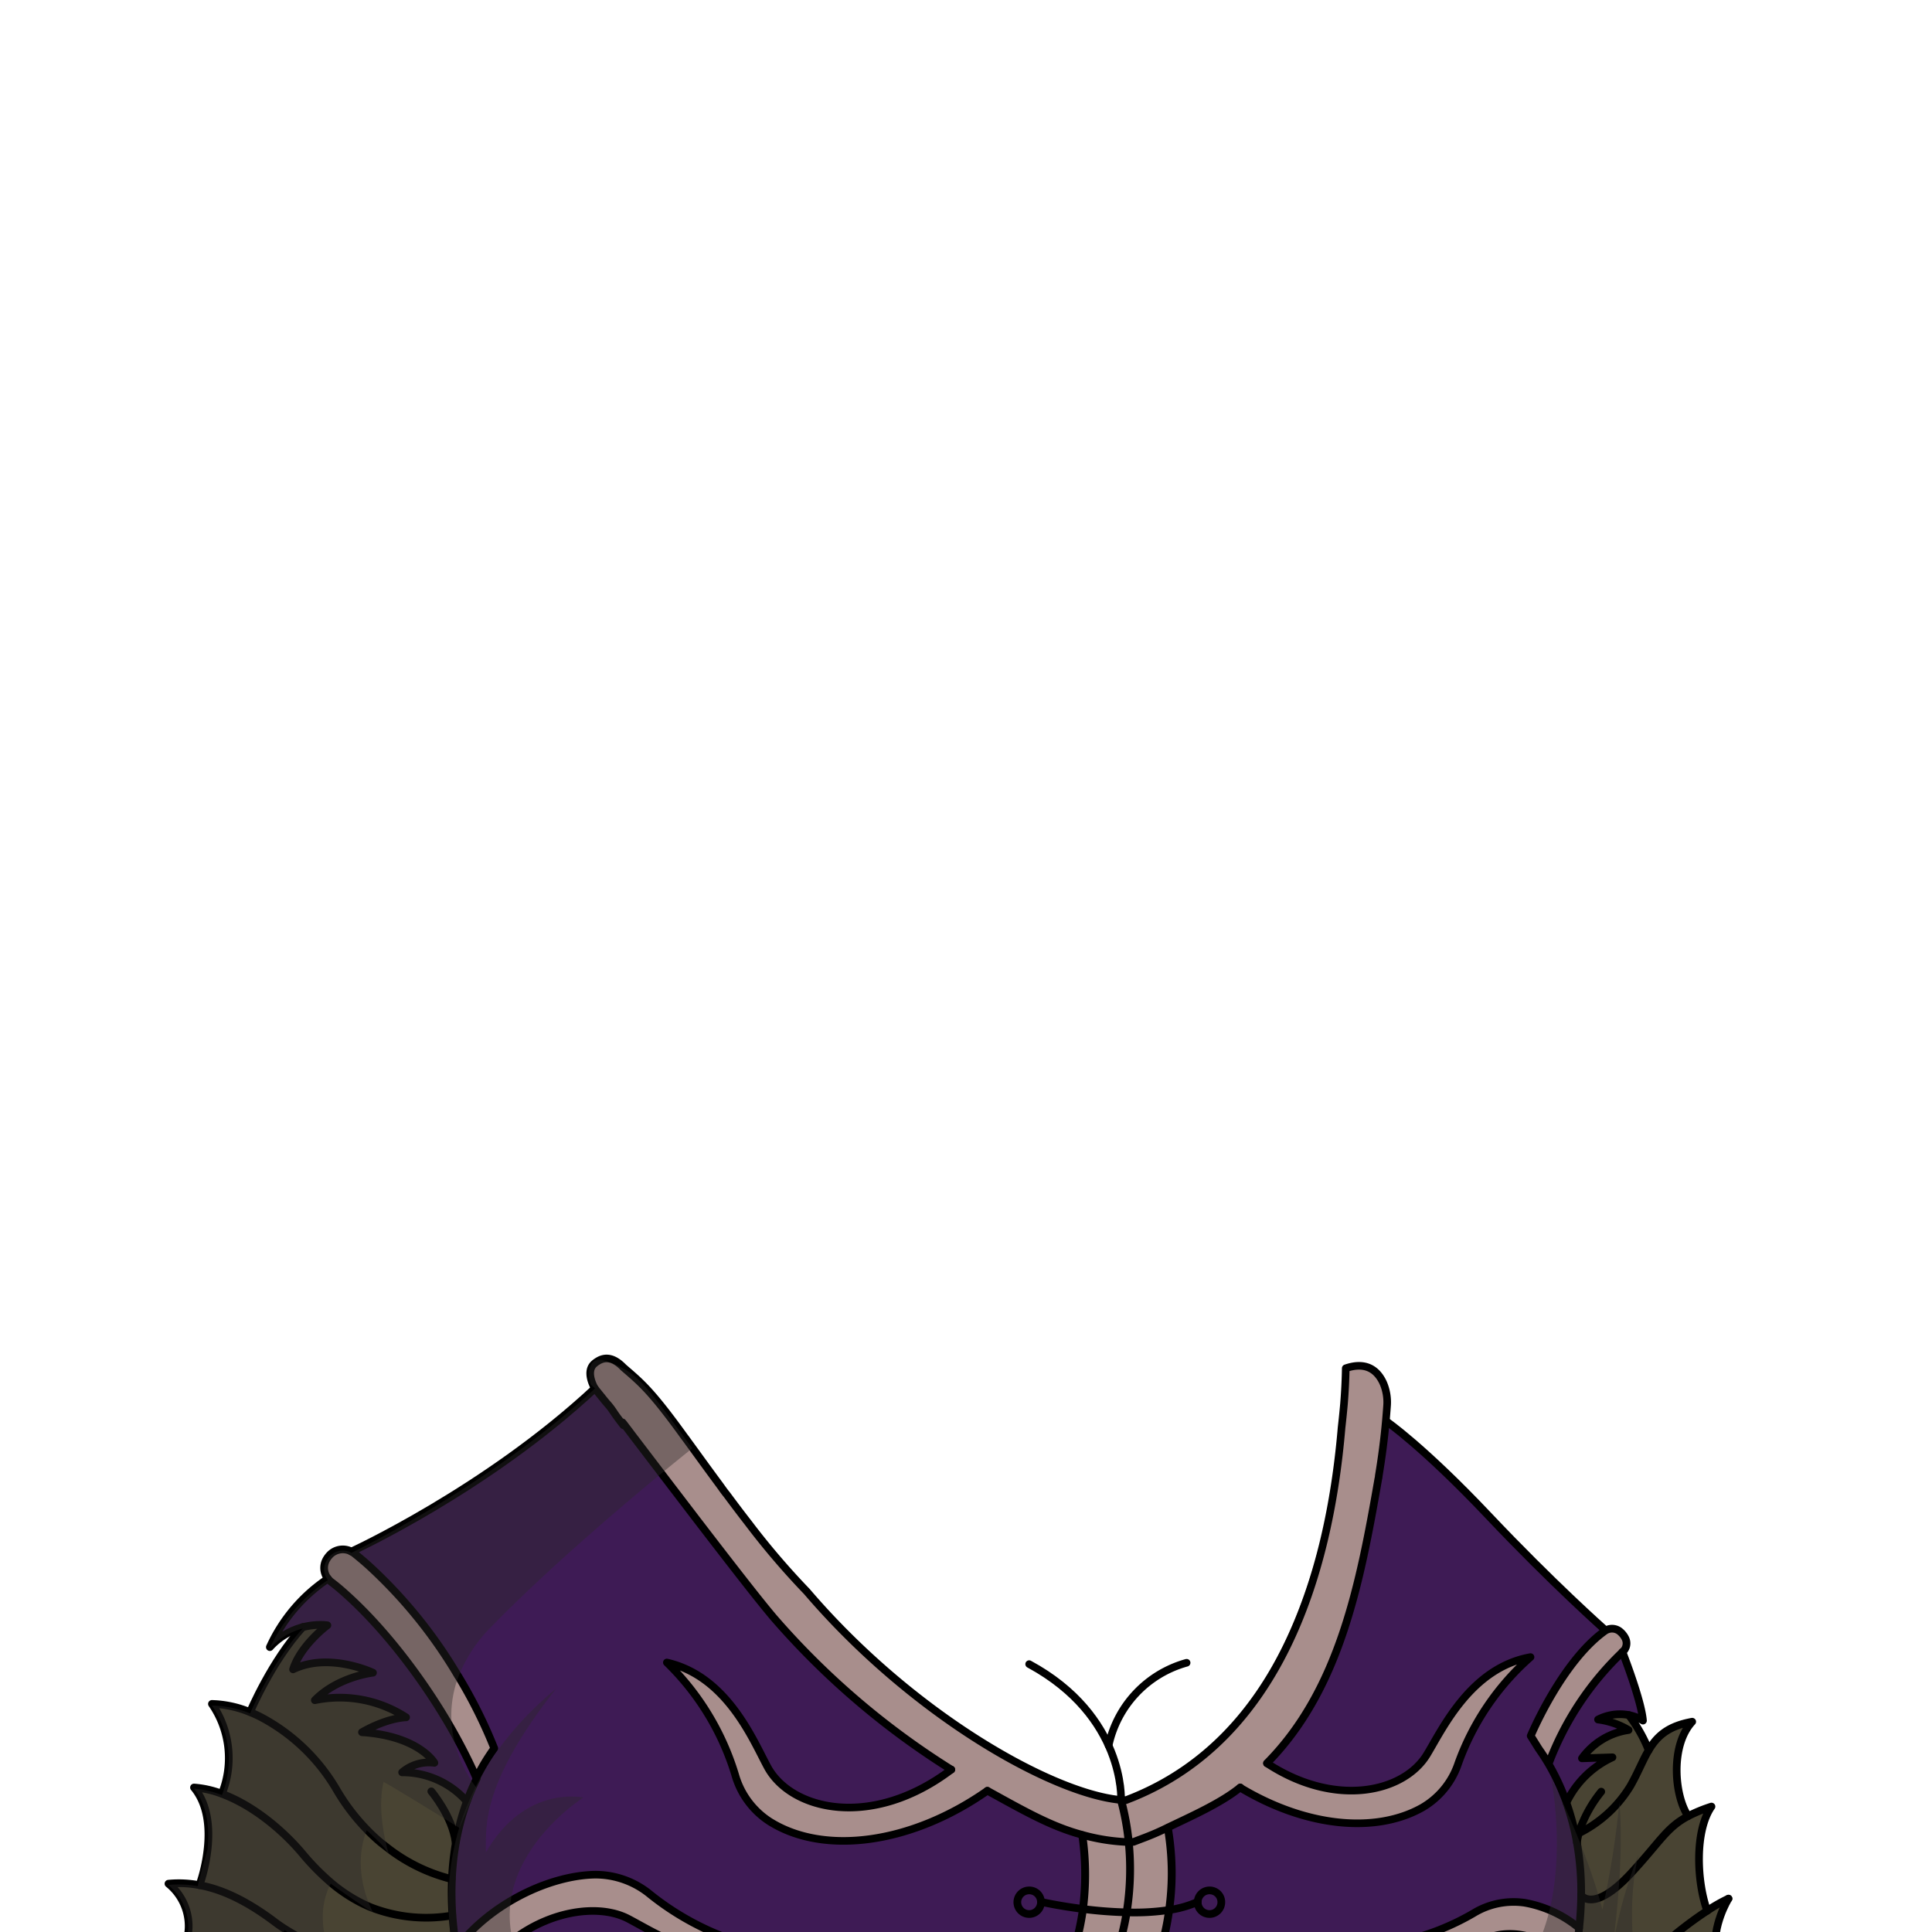 <svg xmlns="http://www.w3.org/2000/svg" viewBox="0 0 432 432">
  <defs>
    <style>.GUNDAN_GOAT_OUTFIT_GUNDAN_GOAT_OUTFIT_31_cls-1{isolation:isolate;}.GUNDAN_GOAT_OUTFIT_GUNDAN_GOAT_OUTFIT_31_cls-2{fill:#3e1b55;}.GUNDAN_GOAT_OUTFIT_GUNDAN_GOAT_OUTFIT_31_cls-3{fill:#494433;}.GUNDAN_GOAT_OUTFIT_GUNDAN_GOAT_OUTFIT_31_cls-4{fill:#a88e8c;}.GUNDAN_GOAT_OUTFIT_GUNDAN_GOAT_OUTFIT_31_cls-5,.GUNDAN_GOAT_OUTFIT_GUNDAN_GOAT_OUTFIT_31_cls-6,.GUNDAN_GOAT_OUTFIT_GUNDAN_GOAT_OUTFIT_31_cls-7{fill:none;stroke:#000;stroke-linecap:round;stroke-linejoin:round;}.GUNDAN_GOAT_OUTFIT_GUNDAN_GOAT_OUTFIT_31_cls-5{stroke-width:1.72px;}.GUNDAN_GOAT_OUTFIT_GUNDAN_GOAT_OUTFIT_31_cls-6{stroke-width:1.76px;}.GUNDAN_GOAT_OUTFIT_GUNDAN_GOAT_OUTFIT_31_cls-7{stroke-width:1.7px;}.GUNDAN_GOAT_OUTFIT_GUNDAN_GOAT_OUTFIT_31_cls-8{fill:#2b292a;opacity:0.4;mix-blend-mode:multiply;}</style>
  </defs>
  <g class="GUNDAN_GOAT_OUTFIT_GUNDAN_GOAT_OUTFIT_31_cls-1">
    <g id="outfit">
      <path class="GUNDAN_GOAT_OUTFIT_GUNDAN_GOAT_OUTFIT_31_cls-2" d="M232.76,425.26a2.64,2.64,0,1,1-2.64-2.56A2.6,2.6,0,0,1,232.76,425.26Z" />
      <path class="GUNDAN_GOAT_OUTFIT_GUNDAN_GOAT_OUTFIT_31_cls-3" d="M102.63,438.89c-.13.05-.25.11-.38.15l-.25.1c-6.67,2.44-18.17,1-28.32-2.84a55.19,55.19,0,0,1-10-5l0,0c-.78-.5-1.53-1-2.24-1.55-6.14-4.62-11.6-7.25-16.8-8.22a36.94,36.94,0,0,0,1.84-8.29c.46-4.42.1-9.72-3.06-13.56a22,22,0,0,1,6.28,1.42c.24.09.48.18.72.29,6.64,2.69,13,8.05,17.18,13a54,54,0,0,0,6.39,6.52,34.46,34.46,0,0,0,5.63,3.93A30.86,30.86,0,0,0,83,426.51a34.09,34.09,0,0,0,17.42,1.93.62.62,0,0,0,.19,0l.54-.06c.2,2.65.52,5.12.91,7.36,0,0,0,.08,0,.12v0C102.23,436.94,102.43,438,102.63,438.89Z" />
      <path class="GUNDAN_GOAT_OUTFIT_GUNDAN_GOAT_OUTFIT_31_cls-4" d="M110.52,390.93a45.93,45.93,0,0,0-4,6.65l-.57-1.32c-1.36-3-3-6.19-4.82-9.41-6.22-10.94-14.92-22.43-23.7-30.31Q75.75,355,74,353.67a4,4,0,0,1-.7-.72,3.8,3.8,0,0,1-.33-4.23,5.25,5.25,0,0,1,1-1.26,4.05,4.05,0,0,1,4.6-.53,3.89,3.89,0,0,1,.69.45q2,1.59,3.82,3.28a107.36,107.36,0,0,1,19.35,24.1A108,108,0,0,1,110.52,390.93Z" />
      <path class="GUNDAN_GOAT_OUTFIT_GUNDAN_GOAT_OUTFIT_31_cls-4" d="M140.47,429c-9.25-4.82-28,.29-35.8,17.43a66.39,66.39,0,0,1-2-7.56c-.2-.94-.4-2-.59-3v0s0-.09,0-.13c7.67-10.16,21-16.37,31.07-16.53a19.24,19.24,0,0,1,12.34,4.44,61.84,61.84,0,0,0,27.18,12.49C159.68,440.89,146.7,432.26,140.47,429Z" />
      <path class="GUNDAN_GOAT_OUTFIT_GUNDAN_GOAT_OUTFIT_31_cls-3" d="M101.12,428.36l-.54.06a.62.62,0,0,1-.19,0A34.09,34.09,0,0,1,83,426.51a30.86,30.86,0,0,1-3.42-1.66,34.46,34.46,0,0,1-5.63-3.93,54,54,0,0,1-6.39-6.52c-4.21-5-10.54-10.34-17.18-13-.24-.11-.48-.2-.72-.29A21.36,21.36,0,0,0,47.39,381a23.82,23.82,0,0,1,8.54,1.77c.74.3,1.49.64,2.22,1a42.74,42.74,0,0,1,17.19,16.47A46.09,46.09,0,0,0,82,409c.85.89,1.75,1.74,2.66,2.53a.08.08,0,0,0,0,0c.63.56,1.29,1.08,2,1.6A38.41,38.41,0,0,0,100.33,420l.19.05.47.12A71.15,71.15,0,0,0,101.12,428.36Z" />
      <path class="GUNDAN_GOAT_OUTFIT_GUNDAN_GOAT_OUTFIT_31_cls-2" d="M106.55,397.58c-.19.38-.38.77-.56,1.16a41.16,41.16,0,0,0-1.65,4h0a11.08,11.08,0,0,0-.75-.83,19.2,19.2,0,0,0-13.66-5.65,9.23,9.23,0,0,1,7.21-2.13s-3.41-6-16.19-6.84C86.84,384,90.8,384,90.8,384a27.25,27.25,0,0,0-20.42-3.84c5.2-5.29,13-6.15,13-6.15s-9.76-4.66-17.87-.75c1.76-5.49,7.67-9.85,7.67-9.85a10.87,10.87,0,0,0-1.64-.09,15.29,15.29,0,0,0-3.84.51,14.94,14.94,0,0,0-7.38,4.46,36.55,36.55,0,0,1,13-15.3,4,4,0,0,0,.7.72q1.71,1.33,3.42,2.87c8.78,7.88,17.48,19.37,23.7,30.31,1.85,3.22,3.46,6.39,4.82,9.41Z" />
      <path class="GUNDAN_GOAT_OUTFIT_GUNDAN_GOAT_OUTFIT_31_cls-3" d="M104.84,447H38.6s-.47-3.9,2.4-11c.2-.49.36-1,.51-1.46a13.18,13.18,0,0,0,.6-3.4,12.23,12.23,0,0,0-4.51-9.89,24.45,24.45,0,0,1,6.6.27l.37.06c5.2,1,10.66,3.6,16.8,8.22.71.53,1.46,1,2.24,1.55l0,0a55.19,55.19,0,0,0,10,5c10.15,3.85,21.65,5.28,28.32,2.84l.25-.1c.13,0,.25-.1.38-.15a64.38,64.38,0,0,0,2,7.46l0,.11A4.53,4.53,0,0,0,104.84,447Z" />
      <path class="GUNDAN_GOAT_OUTFIT_GUNDAN_GOAT_OUTFIT_31_cls-3" d="M104.34,402.74c-.14.35-.28.72-.39,1.07-.53,1.54-1,3.08-1.34,4.61-.22.91-.42,1.82-.59,2.72q-.09.41-.15.81a61.15,61.15,0,0,0-.88,8.22l-.47-.12-.19-.05a38.41,38.41,0,0,1-13.72-6.84c-.66-.52-1.32-1-2-1.6a.08.08,0,0,1,0,0c-.91-.79-1.81-1.64-2.66-2.53a46.09,46.09,0,0,1-6.62-8.71,42.74,42.74,0,0,0-17.19-16.47c-.73-.37-1.48-.71-2.22-1,0,0,4.77-11.38,11.79-19a15.29,15.29,0,0,1,3.84-.51,10.87,10.87,0,0,1,1.64.09s-5.91,4.36-7.67,9.85c8.11-3.91,17.87.75,17.87.75s-7.82.86-13,6.15A27.25,27.25,0,0,1,90.8,384s-4,0-9.86,3.33c12.78.86,16.19,6.84,16.19,6.84a9.23,9.23,0,0,0-7.21,2.13,19.2,19.2,0,0,1,13.66,5.65,11.08,11.08,0,0,1,.75.83Z" />
      <path class="GUNDAN_GOAT_OUTFIT_GUNDAN_GOAT_OUTFIT_31_cls-3" d="M353,409.93a15.33,15.33,0,0,0-.39,2h0a54.83,54.83,0,0,0-2.33-8.87h0A21.28,21.28,0,0,1,360.55,393l-6.82.22a15.56,15.56,0,0,1,10.42-6.32,17.7,17.7,0,0,0-6.82-2.35,10.73,10.73,0,0,1,6.87-1,33.54,33.54,0,0,1,4.45,7.86c-1.36,2.28-2.41,5-4.14,8.08A28,28,0,0,1,353,409.93Z" />
      <path class="GUNDAN_GOAT_OUTFIT_GUNDAN_GOAT_OUTFIT_31_cls-2" d="M270.44,422.7a2.57,2.57,0,1,1-2.63,2.56A2.61,2.61,0,0,1,270.44,422.7Z" />
      <path class="GUNDAN_GOAT_OUTFIT_GUNDAN_GOAT_OUTFIT_31_cls-3" d="M368.65,391.35c1.86-3.12,4.27-5.38,9.73-6.37-4.94,5.34-4,16.55-.91,21.11-4.82,2.55-6.17,5.62-12.74,12.73-8.46,9.13-11.18,4.95-11.18,4.95A63.41,63.41,0,0,0,352.6,412h0a15.33,15.33,0,0,1,.39-2,28,28,0,0,0,11.51-10.5C366.24,396.39,367.29,393.63,368.65,391.35Z" />
      <path class="GUNDAN_GOAT_OUTFIT_GUNDAN_GOAT_OUTFIT_31_cls-2" d="M367.37,384.73a9.55,9.55,0,0,0-3.17-1.24,10.73,10.73,0,0,0-6.87,1,17.7,17.7,0,0,1,6.82,2.35,15.56,15.56,0,0,0-10.42,6.32l6.82-.22a21.28,21.28,0,0,0-10.28,10.1,51.33,51.33,0,0,0-4-8.64,66.94,66.94,0,0,1,16.55-25.06S367,380.2,367.37,384.73Z" />
      <path class="GUNDAN_GOAT_OUTFIT_GUNDAN_GOAT_OUTFIT_31_cls-3" d="M352.18,438.67s11.2,3.64,19.89-4a83.67,83.67,0,0,1,9.67-7.42,37,37,0,0,1,4.75-2.71c-.19.31-3.6,5.88-2.92,12.06C384.28,443,385.1,447,385.1,447L352.85,447c-.66-1.65-.72-5.15-.68-7.57C352.17,439.13,352.18,438.89,352.18,438.67Z" />
      <path class="GUNDAN_GOAT_OUTFIT_GUNDAN_GOAT_OUTFIT_31_cls-4" d="M362.78,369.37a66.94,66.94,0,0,0-16.55,25.06c-.64-1.08-1.32-2.15-2.07-3.21-.06-.1-.13-.19-.2-.3l-1.73-2.77s6.86-16.46,16.53-23.43a2.8,2.8,0,0,1,3.24-.05,4.62,4.62,0,0,1,1.36,1.6A2.53,2.53,0,0,1,362.78,369.37Z" />
      <path class="GUNDAN_GOAT_OUTFIT_GUNDAN_GOAT_OUTFIT_31_cls-4" d="M353.1,431.13a76.74,76.74,0,0,1-1.28,7.87c-5.75-5.84-13.11-7.78-18.73-5.82-5.89,2.07-18.48,8-29.2,2.15a55.43,55.43,0,0,0,25.58-7.52,17.2,17.2,0,0,1,11.44-2.35A26.18,26.18,0,0,1,353.1,431.13Z" />
      <path class="GUNDAN_GOAT_OUTFIT_GUNDAN_GOAT_OUTFIT_31_cls-3" d="M352.18,438.67c0,.22,0,.46,0,.71-.11-.13-.23-.25-.35-.38a76.74,76.74,0,0,0,1.28-7.87c.25-2.3.42-4.77.45-7.36,0,0,2.72,4.18,11.18-4.95,6.57-7.11,7.92-10.18,12.74-12.73a34.08,34.08,0,0,1,5.22-2.14c-3.79,5.47-3.31,16.8-.95,23.31a83.67,83.67,0,0,0-9.67,7.42C363.38,442.31,352.18,438.67,352.18,438.67Z" />
      <path class="GUNDAN_GOAT_OUTFIT_GUNDAN_GOAT_OUTFIT_31_cls-4" d="M342.23,370.57a57.42,57.42,0,0,0-16.17,23.83,18.18,18.18,0,0,1-8,9.8c-10.64,6-26.33,4.23-40.75-4.45-4.26,3.5-11.13,6.53-16.25,9A61.41,61.41,0,0,1,262,419a59.44,59.44,0,0,1-.55,8.07,55.33,55.33,0,0,1-3.12,12.35,47.66,47.66,0,0,1-3.26,6.91c-.11.2-.22.41-.34.6H235.33c.12-.19.23-.4.35-.6a48.2,48.2,0,0,0,3.45-7.48,55.58,55.58,0,0,0,3-12,60.79,60.79,0,0,0,.5-7.82,59.77,59.77,0,0,0-.64-8.75h0c-6.89-1.83-12.73-5.2-21.17-9.85h0c-17,11.93-36.56,14.55-48.73,6.84a18.37,18.37,0,0,1-7.65-10.38,58.83,58.83,0,0,0-15.28-25.14c13.47,3.09,19.23,17.3,22.51,23.35,5.27,9.78,23.42,14,41.1.6a176,176,0,0,1-39.64-33.89c-.42-.49-.92-1.09-1.49-1.79l-.33-.4c-5.82-7.26-9.92-14.47-15.46-19.82-3.82-5-7.74-10.13-11.29-14.79l-2.33-3.06c-.54-.7-1.06-1.39-1.56-2.06l-.37-.5-.78-1c-.9-1.17.49,1.09-.28.07l-.43-.56c-1.53-2-1.43-2.05-2.26-3.15l-.31-.39-.25-.27c-.18-.19-.37-.38-.56-.55a1.4,1.4,0,0,0,0-.23l0-.09-.07,0L133,310.45s-2.24-3.7-.11-5.53a5.53,5.53,0,0,1,.8-.58,10.25,10.25,0,0,1,5.72,1.43c3.47,1.88,5.94,4.89,13,14.63.32.45.66.9,1,1.36,2.4,3.3,4.91,6.78,7.49,10.26.52.71,1,1.43,1.59,2.14,1.58,2.13,3.19,4.27,4.81,6.35a171.12,171.12,0,0,0,13.11,15.35c23.43,27.41,54.35,44.9,69.8,46.57l.4,0c.41,0,.8.07,1.16.09l1.55-.61c32.14-13.23,42.89-51.88,46.66-82.72q.31-2.7.54-5.31c.22-2.73.35-5.38.39-7.93,5-1.72,7.35.92,8.44,3.41a10.88,10.88,0,0,1,.8,5c-.08,1.12-.18,2.24-.27,3.38q-.54,6-1.58,12.24h0c0,.32-.11.64-.16,1-4,22.87-8.56,46.82-24.86,63.28,15.26,10,30.6,6.51,35.75-2C322.58,386.56,328.92,372.94,342.23,370.57Z" />
      <path class="GUNDAN_GOAT_OUTFIT_GUNDAN_GOAT_OUTFIT_31_cls-2" d="M358.76,364.73l-.22-.55s-9.83-10.74-25.78-25.29c-14.58-13.3-22.82-21.07-22.82-21.07h0q-.54,6-1.57,12.24h0c0,.32-.11.64-.16,1-4,22.87-8.56,46.82-24.86,63.28,15.25,10,30.6,6.51,35.76-2,3.49-5.77,9.82-19.39,23.14-21.77a57.75,57.75,0,0,0-16.18,23.84,18.05,18.05,0,0,1-8,9.8c-10.63,6-26.32,4.23-40.74-4.45-4.26,3.5-11.13,6.53-16.25,9A61.41,61.41,0,0,1,262,419a59.33,59.33,0,0,1-.55,8.07,56.43,56.43,0,0,1-3.11,12.35,47.7,47.7,0,0,1-3.27,6.91c-.1.2-.22.41-.33.6h94.93l.2-.6c.05-.12.09-.26.15-.4.28-.91.68-2.22,1.1-3.83.25-.93.49-2,.73-3.11a24.46,24.46,0,0,0-2.68-2.37l-.13-.1a21.91,21.91,0,0,0-4.72-2.7,15.32,15.32,0,0,0-1.86-.66,15.15,15.15,0,0,0-9.33,0c-5.9,2.07-18.48,8-29.21,2.15a55.35,55.35,0,0,0,25.58-7.52,17.24,17.24,0,0,1,11.45-2.35,24.2,24.2,0,0,1,3.62.89c.66.23,1.33.48,2,.76a26.51,26.51,0,0,1,3.61,1.9,31.31,31.31,0,0,1,3,2.12c.25-2.29.42-4.76.46-7.34h0q0-2.86-.21-5.9v0a56.18,56.18,0,0,0-.75-5.91c-.19-1.1-.41-2.2-.67-3.31,0,0,0,0,0,0-.24-1-.51-2-.81-3-.26-.84-.53-1.68-.83-2.52h0a50.91,50.91,0,0,0-4-8.64c-.65-1.07-1.32-2.15-2.07-3.2a3.13,3.13,0,0,0-.2-.3l-1.73-2.78s3.7-10.09,10.25-17.63A44.46,44.46,0,0,1,358.76,364.73Zm-88.31,58a2.57,2.57,0,1,1-2.64,2.57A2.61,2.61,0,0,1,270.45,422.7Zm-1.85,12.19a2.56,2.56,0,1,1-2.65,2.55A2.6,2.6,0,0,1,268.6,434.89Z" />
      <path class="GUNDAN_GOAT_OUTFIT_GUNDAN_GOAT_OUTFIT_31_cls-2" d="M242,410.27h0c-6.89-1.83-12.73-5.2-21.17-9.85h0c-17,11.93-36.56,14.55-48.73,6.84a18.37,18.37,0,0,1-7.65-10.38,58.83,58.83,0,0,0-15.28-25.14c13.47,3.09,19.23,17.3,22.51,23.35,5.27,9.78,23.42,14,41.1.6a176,176,0,0,1-39.64-33.89c-.46-.53-1-1.2-1.66-2-3.46-4.25-9.39-11.9-15.62-20q-.74-.94-1.44-1.89l-1.59-2.06-6.24-8.18-4.35-5.72c-.67-.88-1.32-1.73-1.93-2.56-1.19-1.56-.07.36-1.06-.94-.29-.38-.57-.75-.84-1.09-1.34-1.78-1.09-1.63-1.85-2.62a6.76,6.76,0,0,0-.56-.66c-.18-.19-.37-.38-.56-.55a7.68,7.68,0,0,0-.63-.5h0l.37-1.24-1.3-.09c-.83-.28-.38-.5-.78-1.23-23.68,22.2-54.44,36.48-54.44,36.48a3.56,3.56,0,0,1,.69.45c1.31,1.06,2.6,2.15,3.82,3.28a107.23,107.23,0,0,1,19.35,24.11,106.94,106.94,0,0,1,8.06,16.16,47.33,47.33,0,0,0-4,6.65c-.19.39-.38.77-.56,1.15a42.38,42.38,0,0,0-1.65,4c-.13.35-.27.72-.39,1.07-.53,1.54-1,3.08-1.34,4.61q-.35,1.36-.6,2.73l-.15.8a62.92,62.92,0,0,0-.86,8.21,69.16,69.16,0,0,0,.12,8.2c.2,2.65.52,5.12.9,7.35a47.84,47.84,0,0,1,11.48-11c5.19-3.46,14-5.42,19.59-5.51a12.53,12.53,0,0,1,1.5.05,15.49,15.49,0,0,1,2.94.45,18.2,18.2,0,0,1,3.31,1.13,20.28,20.28,0,0,1,4.59,2.81,61.73,61.73,0,0,0,27.18,12.49c-10.29,3.81-20.61-.88-27.53-4.59-1.77-.95-3.34-1.83-4.6-2.49-6.24-3.25-18.55-2-26.21,4.42a36.28,36.28,0,0,0-9.55,12.9.24.24,0,0,0-.06.11c.07.19.12.36.17.49h130.5c.12-.19.23-.4.35-.6a48.2,48.2,0,0,0,3.45-7.48,55.58,55.58,0,0,0,3-12,60.79,60.79,0,0,0,.5-7.82A59.77,59.77,0,0,0,242,410.27ZM228.27,440a2.56,2.56,0,1,1,2.64-2.57A2.61,2.61,0,0,1,228.27,440Zm1.86-12.18a2.57,2.57,0,1,1,2.62-2.56A2.6,2.6,0,0,1,230.13,427.83Z" />
      <path class="GUNDAN_GOAT_OUTFIT_GUNDAN_GOAT_OUTFIT_31_cls-5" d="M104.84,447a4.53,4.53,0,0,1-.17-.49l0-.11a64.38,64.38,0,0,1-2-7.46c-.2-.94-.4-1.95-.58-3v0s0-.08,0-.12c-.39-2.24-.71-4.71-.91-7.36a71.15,71.15,0,0,1-.13-8.19,61.15,61.15,0,0,1,.88-8.22q.06-.4.15-.81c.17-.9.37-1.81.59-2.72.37-1.53.81-3.07,1.34-4.61.11-.35.25-.72.39-1.07a41.16,41.16,0,0,1,1.65-4c.18-.39.37-.78.56-1.16" />
      <path class="GUNDAN_GOAT_OUTFIT_GUNDAN_GOAT_OUTFIT_31_cls-5" d="M102.45,374.76a108,108,0,0,1,8.07,16.17,45.93,45.93,0,0,0-4,6.65l-.57-1.32c-1.36-3-3-6.19-4.82-9.41-6.22-10.94-14.92-22.43-23.7-30.31Q75.75,355,74,353.67a4,4,0,0,1-.7-.72,3.8,3.8,0,0,1-.33-4.23,5.25,5.25,0,0,1,1-1.26,4.05,4.05,0,0,1,4.6-.53,3.89,3.89,0,0,1,.69.45q2,1.59,3.82,3.28a107.36,107.36,0,0,1,19.35,24.1" />
      <path class="GUNDAN_GOAT_OUTFIT_GUNDAN_GOAT_OUTFIT_31_cls-5" d="M96.44,400.55s4.75,5.62,5.43,11.4" />
      <path class="GUNDAN_GOAT_OUTFIT_GUNDAN_GOAT_OUTFIT_31_cls-5" d="M350.27,403.07a51.33,51.33,0,0,0-4-8.64c-.64-1.08-1.32-2.15-2.07-3.21-.06-.1-.13-.19-.2-.3l-1.73-2.77s6.86-16.46,16.53-23.43a2.8,2.8,0,0,1,3.24-.05,4.62,4.62,0,0,1,1.36,1.6,2.53,2.53,0,0,1-.58,3.1,66.94,66.94,0,0,0-16.55,25.06" />
      <path class="GUNDAN_GOAT_OUTFIT_GUNDAN_GOAT_OUTFIT_31_cls-5" d="M349.63,447h0c.27-.78.83-2.46,1.45-4.83.25-.93.49-2,.74-3.12a76.74,76.74,0,0,0,1.28-7.87c.25-2.3.42-4.77.45-7.36A63.41,63.41,0,0,0,352.6,412a54.83,54.83,0,0,0-2.33-8.87" />
      <path class="GUNDAN_GOAT_OUTFIT_GUNDAN_GOAT_OUTFIT_31_cls-5" d="M352.61,412a15.33,15.33,0,0,1,.39-2c.05-.21.11-.41.17-.61a28.67,28.67,0,0,1,4.87-8.77" />
      <path class="GUNDAN_GOAT_OUTFIT_GUNDAN_GOAT_OUTFIT_31_cls-5" d="M102.63,438.89c-.13.05-.25.11-.38.15l-.25.1c-6.67,2.44-18.17,1-28.32-2.84a55.19,55.19,0,0,1-10-5l0,0c-.78-.5-1.53-1-2.24-1.55-6.14-4.62-11.6-7.25-16.8-8.22l-.37-.06a24.45,24.45,0,0,0-6.6-.27,12.23,12.23,0,0,1,4.51,9.89,13.18,13.18,0,0,1-.6,3.4c-.15.48-.31,1-.51,1.46-2.87,7.12-2.4,11-2.4,11H352.85a3,3,0,0,1-.19-.6,30,30,0,0,1-.49-7c0-.25,0-.49,0-.7,0-1.1.09-1.85.09-1.85" />
      <path class="GUNDAN_GOAT_OUTFIT_GUNDAN_GOAT_OUTFIT_31_cls-6" d="M235.33,447a48,48,0,0,0,3.81-8.08,56.16,56.16,0,0,0,3-12,61,61,0,0,0,.5-7.83,59.63,59.63,0,0,0-.64-8.74" />
      <path class="GUNDAN_GOAT_OUTFIT_GUNDAN_GOAT_OUTFIT_31_cls-6" d="M254.69,447a48.22,48.22,0,0,0,3.61-7.51,55.81,55.81,0,0,0,3.11-12.36A59.12,59.12,0,0,0,262,419a60.35,60.35,0,0,0-.87-10.26" />
      <path class="GUNDAN_GOAT_OUTFIT_GUNDAN_GOAT_OUTFIT_31_cls-5" d="M133,310.46c-24.26,22.63-54.44,36.47-54.44,36.47" />
      <path class="GUNDAN_GOAT_OUTFIT_GUNDAN_GOAT_OUTFIT_31_cls-5" d="M310,317.82s8.22,5.64,22.81,21.07c14.29,15.11,25.78,25.29,25.78,25.29" />
      <path class="GUNDAN_GOAT_OUTFIT_GUNDAN_GOAT_OUTFIT_31_cls-5" d="M362.78,369.37s4.24,10.83,4.59,15.36a9.55,9.55,0,0,0-3.17-1.24,10.73,10.73,0,0,0-6.87,1,17.7,17.7,0,0,1,6.82,2.35,15.56,15.56,0,0,0-10.42,6.32l6.82-.22a21.28,21.28,0,0,0-10.28,10.1h0" />
      <path class="GUNDAN_GOAT_OUTFIT_GUNDAN_GOAT_OUTFIT_31_cls-5" d="M73.34,353a36.55,36.55,0,0,0-13,15.3,14.94,14.94,0,0,1,7.38-4.46,15.29,15.29,0,0,1,3.84-.51,10.87,10.87,0,0,1,1.64.09s-5.91,4.36-7.67,9.85c8.11-3.91,17.87.75,17.87.75s-7.82.86-13,6.15A27.25,27.25,0,0,1,90.8,384s-4,0-9.86,3.33c12.78.86,16.19,6.84,16.19,6.84a9.23,9.23,0,0,0-7.21,2.13,19.2,19.2,0,0,1,13.66,5.65,11.08,11.08,0,0,1,.75.83" />
      <path class="GUNDAN_GOAT_OUTFIT_GUNDAN_GOAT_OUTFIT_31_cls-5" d="M232.76,425.26a2.64,2.64,0,1,1-2.64-2.56A2.6,2.6,0,0,1,232.76,425.26Z" />
      <path class="GUNDAN_GOAT_OUTFIT_GUNDAN_GOAT_OUTFIT_31_cls-5" d="M273.09,425.26a2.64,2.64,0,1,1-2.65-2.56A2.61,2.61,0,0,1,273.09,425.26Z" />
      <path class="GUNDAN_GOAT_OUTFIT_GUNDAN_GOAT_OUTFIT_31_cls-5" d="M232.76,425.26s3.91.89,9.33,1.58a94.19,94.19,0,0,0,9.92.77,52.77,52.77,0,0,0,9.4-.53,24.19,24.19,0,0,0,6.4-1.82" />
      <path class="GUNDAN_GOAT_OUTFIT_GUNDAN_GOAT_OUTFIT_31_cls-7" d="M212.72,395.69a176,176,0,0,1-39.64-33.89c-.42-.49-.92-1.09-1.49-1.79l-.33-.4c-3.49-4.28-9.33-11.83-15.46-19.82-3.82-5-7.74-10.13-11.29-14.79l-2.33-3.06c-.54-.7-1.06-1.39-1.56-2.06l-1.15-1.51c-.9-1.17.49,1.09-.28.07l-.43-.56c-1.53-2-1.43-2.05-2.26-3.15l-.31-.39-.86-1-.09-.11L133,310.45s-2.24-3.7-.11-5.53a5.53,5.53,0,0,1,.8-.58c1.88-1.14,3.75-.6,5.72,1.43,3.79,3.28,6,5,13,14.63.32.45.65.9,1,1.36,2.4,3.3,4.91,6.78,7.49,10.26.52.71,1,1.43,1.59,2.14,1.58,2.13,3.19,4.27,4.81,6.35a171.12,171.12,0,0,0,13.11,15.35c23.43,27.41,54.35,44.9,69.8,46.57l.4,0c.41,0,.8.07,1.16.09l1.55-.61c32.17-13.13,43.81-48.83,46.66-82.72q.31-2.7.54-5.31c.22-2.73.35-5.38.39-7.93,5-1.72,7.35.92,8.44,3.41a10.88,10.88,0,0,1,.8,5c-.08,1.12-.17,2.24-.27,3.38q-.54,6-1.58,12.24h0c0,.32-.11.64-.16,1-4,22.87-8.56,46.82-24.86,63.28" />
      <path class="GUNDAN_GOAT_OUTFIT_GUNDAN_GOAT_OUTFIT_31_cls-7" d="M220.78,400.41c8.44,4.65,14.29,8,21.17,9.85h0a43.94,43.94,0,0,0,9.5,1.59l.76,0,1.25,0,1.86-.71q3-1.11,5.76-2.48c5.12-2.47,12-5.5,16.25-9" />
      <path class="GUNDAN_GOAT_OUTFIT_GUNDAN_GOAT_OUTFIT_31_cls-7" d="M220.77,400.42c-17,11.93-36.57,14.55-48.72,6.84a18.36,18.36,0,0,1-7.66-10.39,58.81,58.81,0,0,0-15.28-25.13c13.47,3.08,19.23,17.29,22.51,23.35,5.28,9.77,23.42,14,41.1.59" />
      <path class="GUNDAN_GOAT_OUTFIT_GUNDAN_GOAT_OUTFIT_31_cls-7" d="M102,435.71c7.67-10.16,21-16.37,31.07-16.53a19.24,19.24,0,0,1,12.34,4.44,61.84,61.84,0,0,0,27.18,12.49c-12.93,4.78-25.91-3.85-32.14-7.09-9.25-4.82-28,.29-35.8,17.43" />
      <path class="GUNDAN_GOAT_OUTFIT_GUNDAN_GOAT_OUTFIT_31_cls-7" d="M283.33,394.3c15.26,10,30.6,6.5,35.75-2,3.5-5.77,9.83-19.39,23.15-21.77a57.69,57.69,0,0,0-16.18,23.84,18.05,18.05,0,0,1-8,9.8c-10.63,6-26.32,4.23-40.74-4.45" />
      <path class="GUNDAN_GOAT_OUTFIT_GUNDAN_GOAT_OUTFIT_31_cls-7" d="M353.1,431.13a26.18,26.18,0,0,0-12.19-5.67,17.2,17.2,0,0,0-11.44,2.35,55.43,55.43,0,0,1-25.58,7.52c10.72,5.86,23.31-.08,29.2-2.15,5.62-2,13,0,18.73,5.82.12.13.24.25.35.38" />
      <path class="GUNDAN_GOAT_OUTFIT_GUNDAN_GOAT_OUTFIT_31_cls-5" d="M101.12,428.36l-.54.06a.62.62,0,0,1-.19,0A34.09,34.09,0,0,1,83,426.51a30.86,30.86,0,0,1-3.42-1.66,34.46,34.46,0,0,1-5.63-3.93,54,54,0,0,1-6.39-6.52c-4.21-5-10.54-10.34-17.18-13-.24-.11-.48-.2-.72-.29a22,22,0,0,0-6.28-1.42c3.16,3.84,3.52,9.14,3.06,13.56a36.94,36.94,0,0,1-1.84,8.29" />
      <path class="GUNDAN_GOAT_OUTFIT_GUNDAN_GOAT_OUTFIT_31_cls-5" d="M101,420.17l-.47-.12-.19-.05a38.41,38.41,0,0,1-13.72-6.84c-.66-.52-1.32-1-2-1.6a.08.08,0,0,1,0,0c-.91-.79-1.81-1.64-2.66-2.53a46.09,46.09,0,0,1-6.62-8.71,42.74,42.74,0,0,0-17.19-16.47c-.73-.37-1.48-.71-2.22-1A23.82,23.82,0,0,0,47.39,381a21.36,21.36,0,0,1,2.24,20.05" />
      <path class="GUNDAN_GOAT_OUTFIT_GUNDAN_GOAT_OUTFIT_31_cls-5" d="M67.72,363.79c-7,7.63-11.79,19-11.79,19" />
      <path class="GUNDAN_GOAT_OUTFIT_GUNDAN_GOAT_OUTFIT_31_cls-5" d="M386.5,424.54h0c-.19.31-3.6,5.88-2.92,12.06C384.28,443,385.1,447,385.1,447L352.85,447" />
      <path class="GUNDAN_GOAT_OUTFIT_GUNDAN_GOAT_OUTFIT_31_cls-5" d="M352.18,438.67s11.2,3.64,19.89-4a83.67,83.67,0,0,1,9.67-7.42,37,37,0,0,1,4.75-2.71" />
      <path class="GUNDAN_GOAT_OUTFIT_GUNDAN_GOAT_OUTFIT_31_cls-5" d="M353.55,423.77s2.72,4.18,11.18-4.95c6.57-7.11,7.92-10.18,12.74-12.73a34.08,34.08,0,0,1,5.22-2.14c-3.79,5.47-3.31,16.8-.95,23.31" />
      <path class="GUNDAN_GOAT_OUTFIT_GUNDAN_GOAT_OUTFIT_31_cls-5" d="M353,409.93a28,28,0,0,0,11.51-10.5c1.73-3,2.78-5.8,4.14-8.08,1.86-3.12,4.27-5.38,9.73-6.37-4.94,5.34-4,16.55-.91,21.11" />
      <path class="GUNDAN_GOAT_OUTFIT_GUNDAN_GOAT_OUTFIT_31_cls-5" d="M364.2,383.49a33.54,33.54,0,0,1,4.45,7.86h0" />
      <path class="GUNDAN_GOAT_OUTFIT_GUNDAN_GOAT_OUTFIT_31_cls-6" d="M245.22,446.35a47.42,47.42,0,0,0,3.31-6.61,55.41,55.41,0,0,0,3.39-12.13,61.08,61.08,0,0,0,.77-9.67,59.87,59.87,0,0,0-.3-6,57.9,57.9,0,0,0-1.72-9.42" />
      <path class="GUNDAN_GOAT_OUTFIT_GUNDAN_GOAT_OUTFIT_31_cls-8" d="M366.88,446.35H334c19.76-12.52,13.08-47.78,12.81-48.82,8.76,17.63,11.48,29.46,11.48,29.46a197.14,197.14,0,0,0,3.81-24c1,11.49-.67,26.13-1.52,32.53a102.74,102.74,0,0,1,5.82-20.91C362.82,428.94,366.88,446.35,366.88,446.35Z" />
      <path class="GUNDAN_GOAT_OUTFIT_GUNDAN_GOAT_OUTFIT_31_cls-8" d="M130.42,401.94s-30.12,19.11-8.85,45c-17.08,0-17.22-.6-17.22-.6s-17.44-37.63,20-68.78c-16.58,21.12-15.71,30.39-15.71,36.65C117.39,399,130.42,401.94,130.42,401.94Z" />
      <path class="GUNDAN_GOAT_OUTFIT_GUNDAN_GOAT_OUTFIT_31_cls-8" d="M154.79,323.83c-1,.84-3.56,2.86-7,5.71-9.39,7.75-25.66,21.6-37.83,34.1a32.66,32.66,0,0,0-7.5,11.39,24.41,24.41,0,0,0-1.29,12.08A28.07,28.07,0,0,0,105.29,398a12.31,12.31,0,0,0,.7,1c.21.3.38.52.46.62l.1.12-3.8,9a.67.67,0,0,1-.14-.09l-.79-.48-1.35-.84-.25-.16c-3.77-2.33-10.81-6.67-14.45-8.76-1.31,5.48.07,12.06.84,15,.18.67.32,1.14.4,1.37a12.68,12.68,0,0,0-2.35-3,.08.08,0,0,1,0,0c-.69-.68-1.56-1.53-2.66-2.52-3,7.62-.18,15,1,17.51.25.54.43.86.46.93-.16-.09-1.75-1.14-3.88-2.58-1.69-1.14-3.72-2.55-5.62-3.94h0c-3.22,6.09-1.3,12.66-.25,15.37.3.75.52,1.21.56,1.29a55.61,55.61,0,0,1-10.59-6.27l0,0a19.17,19.17,0,0,0-3.28,15.07l-.19.6H38.6s-.47-3.9,2.39-11c.2-.51.37-1,.52-1.47.18-1.08.38-2.21.6-3.4a12.23,12.23,0,0,0-4.51-9.89,24.86,24.86,0,0,1,6.6.26c.64-2.61,1.38-5.36,2.21-8.22.45-4.41.09-9.72-3.06-13.57a22.32,22.32,0,0,1,6.28,1.42,21.32,21.32,0,0,0-2.24-20,23.59,23.59,0,0,1,8.54,1.76s4.76-11.38,11.79-19a15.14,15.14,0,0,0-7.39,4.45,36.61,36.61,0,0,1,13-15.28A3.8,3.8,0,0,1,73,349a5.06,5.06,0,0,1,1-1.26,4,4,0,0,1,4.6-.53s31-15,54.44-36.74c-.13-.24-1-.79-1-1.07a5.8,5.8,0,0,1-.12-.65,8.88,8.88,0,0,1-.12-.92c0-.05,0-.11,0-.16a3.64,3.64,0,0,1,0-.45,1.85,1.85,0,0,1,0-.24,1,1,0,0,1,0-.24c0-.11,0-.24,0-.36a3.12,3.12,0,0,1,.09-.46c0-.1,0-.19.08-.28.85-2.44,3-1.87,7.5.41,3.63,2,6.5,5.63,14,16Z" />
      <path class="GUNDAN_GOAT_OUTFIT_GUNDAN_GOAT_OUTFIT_31_cls-7" d="M230.12,372.1c21.5,11.65,20.55,30.37,20.55,30.37" />
      <path class="GUNDAN_GOAT_OUTFIT_GUNDAN_GOAT_OUTFIT_31_cls-7" d="M247.89,390.31a24.53,24.53,0,0,1,17.44-18.51" />
    </g>
  </g>
</svg>